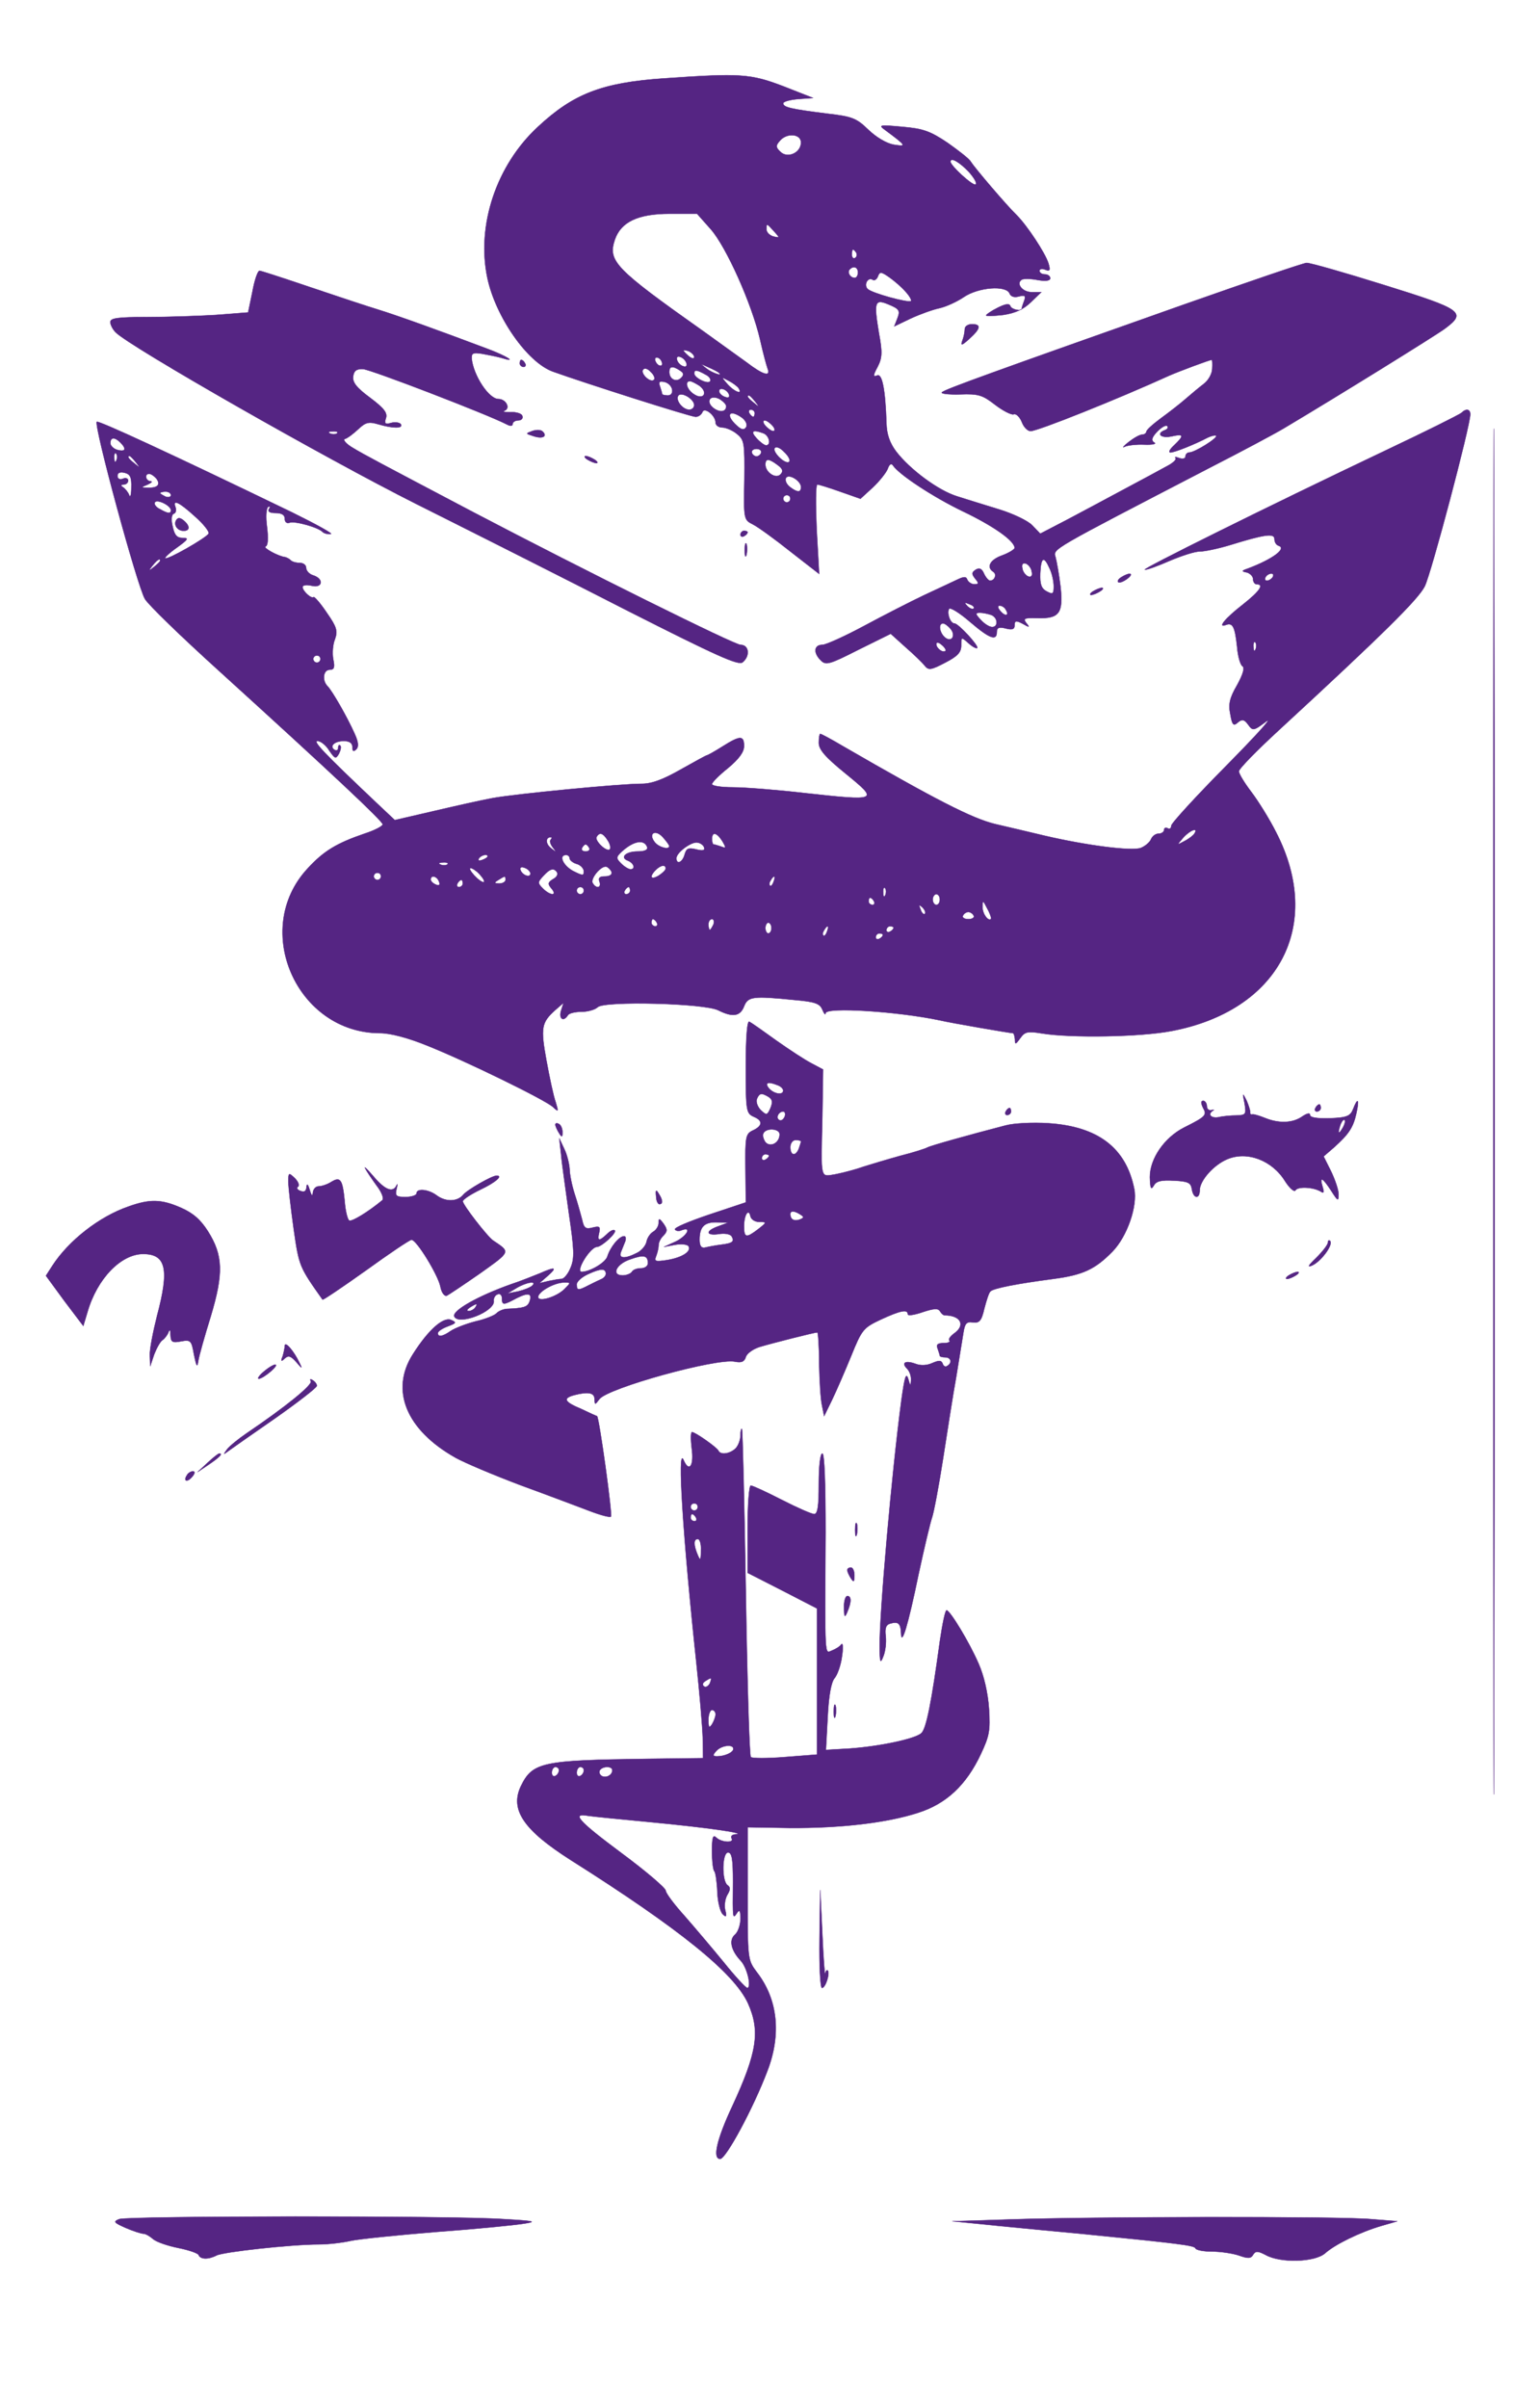 <?xml version="1.0" standalone="no"?>
<!DOCTYPE svg PUBLIC "-//W3C//DTD SVG 20010904//EN"
 "http://www.w3.org/TR/2001/REC-SVG-20010904/DTD/svg10.dtd">
<svg version="1.0" xmlns="http://www.w3.org/2000/svg"
 width="425pt" height="676pt" viewBox="0 0 425 676"
 preserveAspectRatio="xMidYMid meet">

<g transform="translate(0,676) scale(0.1,-0.1)"
fill="#552583" stroke="#552583">
<path d="M4195 3640 c0 -1708 1 -2406 2 -1553 2 854 2 2252 0 3105 -1 854 -2
156 -2 -1552z"/>
<path d="M1865 6540 c-174 -12 -254 -43 -354 -136 -117 -108 -173 -277 -142
-424 23 -109 112 -237 184 -263 89 -32 387 -127 401 -127 8 0 16 6 19 13 5 16
37 -9 37 -29 0 -8 9 -14 19 -14 10 0 29 -8 41 -18 21 -17 22 -25 21 -129 -2
-110 -2 -112 24 -125 14 -7 61 -41 105 -76 l81 -63 -7 125 c-3 69 -3 126 2
126 4 0 33 -9 64 -20 l57 -20 35 32 c19 18 38 42 42 53 4 12 10 15 14 9 17
-26 113 -89 196 -129 86 -41 146 -83 146 -103 0 -4 -16 -14 -35 -21 -34 -12
-45 -33 -25 -46 11 -7 4 -25 -9 -25 -4 0 -12 9 -17 20 -6 14 -13 17 -23 11
-12 -8 -12 -12 -2 -25 11 -13 11 -16 -2 -16 -8 0 -17 6 -20 13 -3 9 -9 9 -28
0 -13 -6 -55 -26 -94 -44 -38 -18 -114 -57 -168 -86 -54 -29 -107 -53 -117
-53 -24 0 -26 -23 -4 -44 14 -14 24 -11 105 30 l91 45 41 -37 c23 -20 48 -44
54 -52 11 -14 18 -13 58 8 35 18 45 29 45 48 0 24 0 25 20 7 11 -10 22 -16 25
-14 5 6 -53 69 -64 69 -12 0 -22 30 -15 41 3 5 29 -11 58 -36 56 -48 76 -55
76 -29 0 12 6 15 25 10 19 -5 25 -2 25 9 0 13 4 14 23 4 19 -11 20 -10 10 2
-10 13 -6 15 30 14 63 -2 74 14 66 88 -4 34 -11 72 -14 83 -7 24 -18 17 435
252 86 44 178 93 205 109 153 91 424 259 453 280 62 46 52 54 -170 123 -112
35 -210 63 -218 62 -8 0 -163 -53 -345 -117 -529 -187 -669 -237 -679 -246 -5
-4 18 -7 51 -6 52 2 63 -2 98 -29 22 -17 46 -29 52 -27 7 3 17 -7 23 -21 5
-14 16 -26 25 -26 20 0 245 90 390 156 25 11 113 44 119 44 1 0 2 -11 1 -25 0
-13 -10 -32 -23 -42 -13 -10 -36 -29 -52 -43 -16 -14 -47 -38 -69 -54 -23 -17
-41 -33 -41 -38 0 -4 -6 -8 -12 -8 -7 0 -24 -10 -38 -21 -14 -11 -19 -17 -11
-13 8 4 33 7 55 6 24 -1 36 2 28 6 -9 6 -7 14 9 31 12 12 24 19 28 15 3 -4 0
-9 -6 -11 -27 -10 -12 -24 17 -18 36 8 37 3 8 -25 -12 -11 -17 -20 -10 -20 11
0 67 22 105 42 11 5 21 7 23 5 6 -6 -60 -47 -75 -47 -6 0 -11 -5 -11 -11 0 -6
-7 -8 -17 -5 -10 4 -14 4 -11 0 4 -3 -7 -14 -25 -23 -18 -10 -70 -38 -117 -63
-47 -25 -119 -64 -161 -86 l-77 -40 -22 23 c-12 13 -54 33 -93 45 -40 12 -93
29 -119 37 -52 16 -132 75 -171 126 -18 24 -26 48 -27 78 -3 96 -12 141 -26
135 -12 -5 -12 0 1 24 13 25 14 41 4 94 -15 90 -12 98 28 81 29 -12 32 -17 24
-38 l-9 -23 46 22 c26 12 62 25 81 29 18 4 49 18 68 31 41 28 120 34 129 10 3
-8 13 -12 26 -8 17 4 20 2 15 -12 -4 -10 -7 -20 -7 -22 0 -9 -29 -3 -32 7 -3
8 -14 6 -36 -5 -18 -9 -32 -19 -32 -21 0 -3 21 -2 48 1 33 5 56 15 77 35 l30
29 -27 0 c-26 0 -45 24 -28 35 5 3 25 3 45 -1 23 -4 35 -2 35 5 0 6 -7 11 -15
11 -8 0 -15 4 -15 10 0 5 7 7 16 3 13 -5 15 -2 9 18 -9 29 -60 106 -89 135
-30 29 -119 134 -129 150 -4 8 -34 31 -65 53 -49 33 -69 40 -127 45 -64 6 -68
5 -50 -8 62 -46 63 -48 25 -42 -21 4 -49 21 -71 42 -33 32 -45 37 -115 45
-104 13 -124 18 -124 29 0 5 19 10 42 12 l42 3 -84 33 c-92 35 -120 37 -335
22z m385 -180 c0 -29 -38 -46 -58 -26 -13 12 -13 18 -2 30 19 24 60 21 60 -4z
m471 -82 c16 -18 25 -34 19 -36 -9 -3 -70 53 -70 64 0 14 25 -1 51 -28z m-724
-162 c43 -49 115 -209 138 -309 8 -36 18 -73 21 -81 10 -25 -12 -19 -59 17
-24 17 -79 57 -121 87 -249 176 -269 197 -249 257 17 50 65 73 154 73 l77 0
39 -44z m177 -5 c17 -19 17 -19 -1 -15 -11 3 -20 12 -20 20 0 18 0 18 21 -5z
m231 -60 c3 -5 2 -12 -3 -15 -5 -3 -9 1 -9 9 0 17 3 19 12 6z m5 -56 c0 -8 -4
-15 -9 -15 -13 0 -22 16 -14 24 11 11 23 6 23 -9z m134 -54 c11 -12 17 -23 15
-26 -7 -6 -110 22 -122 34 -11 11 0 34 14 26 5 -4 12 1 15 9 5 14 9 14 33 -3
14 -10 35 -28 45 -40z m-594 -183 c0 -6 -6 -5 -15 2 -8 7 -15 14 -15 16 0 2 7
1 15 -2 8 -4 15 -11 15 -16z m-90 -19 c0 -6 -4 -7 -10 -4 -5 3 -10 11 -10 16
0 6 5 7 10 4 6 -3 10 -11 10 -16z m68 2 c3 -8 -1 -12 -9 -9 -7 2 -15 10 -17
17 -3 8 1 12 9 9 7 -2 15 -10 17 -17z m91 -27 c14 -12 -19 -1 -35 12 -18 14
-18 14 6 3 14 -6 27 -13 29 -15z m-182 -20 c-9 -10 -38 16 -31 28 4 6 13 4 22
-6 9 -8 13 -19 9 -22z m73 26 c11 -7 12 -12 3 -21 -13 -13 -33 -4 -33 17 0 16
9 18 30 4z m71 -11 c11 -5 17 -14 14 -19 -6 -10 -45 9 -45 22 0 11 8 10 31 -3z
m94 -39 c12 -19 -12 -10 -31 11 -19 22 -19 22 3 10 12 -6 25 -16 28 -21z
m-187 -3 c2 -10 -3 -17 -12 -17 -9 0 -16 2 -16 4 0 2 -3 12 -6 21 -5 13 -2 16
12 13 10 -2 20 -11 22 -21z m77 10 c25 -19 11 -41 -15 -24 -20 12 -28 37 -12
37 5 0 16 -6 27 -13z m83 -25 c2 -7 -2 -10 -12 -6 -9 3 -16 11 -16 16 0 13 23
5 28 -10z m-98 -29 c0 -7 -6 -13 -14 -13 -18 0 -39 26 -31 39 8 13 45 -9 45
-26z m90 -3 c0 -16 -17 -19 -35 -6 -24 18 -11 40 16 26 10 -6 19 -15 19 -20z
m81 13 c13 -16 12 -17 -3 -4 -17 13 -22 21 -14 21 2 0 10 -8 17 -17z m-1 -33
c0 -5 -2 -10 -4 -10 -3 0 -8 5 -11 10 -3 6 -1 10 4 10 6 0 11 -4 11 -10z m-35
-13 c10 -8 15 -19 11 -26 -6 -9 -13 -8 -27 5 -33 30 -20 47 16 21z m85 -22 c7
-8 8 -15 2 -15 -5 0 -15 7 -22 15 -7 8 -8 15 -2 15 5 0 15 -7 22 -15z m-26
-21 c17 -6 23 -34 8 -34 -5 0 -17 9 -27 20 -18 20 -11 25 19 14z m73 -80 c-10
-10 -48 27 -41 38 4 6 16 1 27 -11 12 -11 18 -24 14 -27z m-79 25 c-2 -6 -8
-10 -13 -10 -5 0 -11 4 -13 10 -2 6 4 11 13 11 9 0 15 -5 13 -11z m46 -34 c15
-11 17 -18 8 -27 -13 -13 -42 6 -42 28 0 18 10 17 34 -1z m66 -62 c0 -16 -10
-16 -31 0 -9 7 -14 17 -12 24 6 16 43 -6 43 -24z m-30 -33 c0 -5 -4 -10 -10
-10 -5 0 -10 5 -10 10 0 6 5 10 10 10 6 0 10 -4 10 -10z m728 -195 c7 -14 12
-37 12 -51 0 -22 -3 -23 -20 -14 -15 8 -19 20 -18 50 2 46 10 51 26 15z m-50
-9 c3 -12 -1 -17 -10 -14 -7 3 -15 13 -16 22 -3 12 1 17 10 14 7 -3 15 -13 16
-22z m-163 -104 c-3 -3 -11 0 -18 7 -9 10 -8 11 6 5 10 -3 15 -9 12 -12z m90
-3 c11 -17 -1 -21 -15 -4 -8 9 -8 15 -2 15 6 0 14 -5 17 -11z m-41 -15 c19 -7
21 -34 3 -34 -8 0 -22 9 -32 20 -16 17 -16 20 -2 20 8 0 22 -3 31 -6z m-114
-39 c16 -19 3 -40 -16 -24 -15 13 -19 39 -5 39 5 0 14 -7 21 -15z m-14 -62
c-7 -7 -26 7 -26 19 0 6 6 6 15 -2 9 -7 13 -15 11 -17z"/>
<path d="M709 5941 l-12 -58 -90 -7 c-50 -3 -137 -6 -194 -6 -83 0 -103 -3
-103 -14 0 -8 7 -21 15 -29 41 -41 586 -352 845 -482 162 -81 432 -217 598
-302 243 -123 307 -152 318 -142 22 18 18 49 -6 49 -17 0 -435 207 -750 372
-264 139 -308 162 -339 181 -19 11 -29 23 -22 25 7 2 23 14 37 27 21 20 30 22
57 14 41 -12 70 -12 63 0 -3 5 -16 7 -27 4 -17 -5 -20 -2 -15 13 5 15 -5 28
-45 58 -38 28 -49 43 -47 59 2 16 9 22 28 21 21 -1 349 -127 403 -155 11 -6
17 -5 17 1 0 5 7 10 16 10 9 0 14 6 11 13 -2 6 -17 11 -33 10 -16 0 -24 1 -17
4 18 7 4 33 -17 33 -27 0 -70 66 -75 113 -1 16 4 18 29 14 17 -3 42 -8 56 -12
44 -14 15 5 -41 26 -141 53 -249 92 -304 109 -33 10 -120 39 -194 64 -74 25
-138 46 -142 46 -5 0 -14 -26 -20 -59z m238 -397 c-3 -3 -12 -4 -19 -1 -8 3
-5 6 6 6 11 1 17 -2 13 -5z"/>
<path d="M2710 5836 c0 -8 -3 -23 -7 -33 -5 -14 -1 -13 20 6 32 29 34 41 7 41
-11 0 -20 -6 -20 -14z"/>
<path d="M1460 5740 c0 -5 5 -10 11 -10 5 0 7 5 4 10 -3 6 -8 10 -11 10 -2 0
-4 -4 -4 -10z"/>
<path d="M4105 5601 c-6 -5 -100 -52 -210 -104 -343 -163 -691 -336 -679 -336
6 -1 38 11 70 25 33 14 70 26 84 26 14 0 52 8 85 18 97 30 125 34 125 17 0 -9
5 -17 12 -19 23 -8 -18 -38 -87 -64 -18 -6 -18 -8 -2 -11 9 -3 17 -11 17 -19
0 -8 5 -14 10 -14 22 0 8 -20 -39 -57 -49 -38 -73 -67 -47 -57 19 7 25 -6 31
-62 2 -26 9 -50 15 -54 7 -4 2 -22 -15 -53 -21 -36 -25 -54 -19 -82 5 -30 9
-34 21 -23 12 10 18 9 29 -6 13 -18 15 -18 51 9 21 15 -31 -42 -114 -126 -84
-85 -153 -160 -153 -167 0 -7 -4 -10 -10 -7 -5 3 -10 1 -10 -4 0 -6 -7 -11
-15 -11 -9 0 -18 -7 -22 -16 -3 -8 -16 -19 -28 -24 -25 -10 -154 7 -270 34
-38 9 -101 24 -140 33 -65 16 -165 67 -428 219 -32 19 -60 34 -63 34 -2 0 -4
-11 -4 -25 0 -19 18 -40 76 -87 93 -76 92 -77 -117 -54 -78 9 -168 16 -200 16
-33 0 -59 4 -59 9 0 5 20 25 45 45 31 26 45 45 45 62 0 30 -11 30 -60 -1 -22
-14 -42 -25 -44 -25 -2 0 -35 -18 -74 -40 -49 -28 -81 -40 -109 -40 -61 0
-350 -28 -418 -40 -33 -6 -108 -23 -168 -37 l-108 -25 -52 49 c-149 141 -179
173 -165 173 9 0 24 -12 33 -27 16 -23 18 -24 27 -9 5 10 7 20 4 23 -3 4 -6 1
-6 -6 0 -7 -5 -9 -10 -6 -16 10 -1 25 26 25 16 0 24 -6 24 -17 0 -12 3 -14 11
-6 7 7 6 20 -5 44 -21 47 -63 120 -76 133 -16 16 -12 46 6 46 13 0 15 7 10 30
-3 17 -1 42 5 56 8 23 5 34 -23 74 -18 27 -35 46 -37 44 -6 -6 -31 17 -31 28
0 6 11 7 25 4 31 -8 36 19 5 29 -11 3 -20 13 -20 21 0 8 -8 14 -18 14 -10 0
-22 3 -26 8 -4 4 -11 7 -14 8 -20 2 -65 27 -56 30 7 3 8 23 4 55 -4 29 -2 52
3 56 6 3 7 1 3 -5 -5 -8 2 -12 18 -12 17 0 26 -5 26 -16 0 -10 6 -14 14 -11
14 5 80 -13 92 -26 4 -4 14 -7 23 -6 9 0 -40 27 -109 61 -335 162 -543 258
-548 254 -9 -10 113 -459 135 -497 9 -16 102 -106 207 -201 324 -294 461 -423
461 -432 0 -5 -23 -17 -51 -26 -79 -27 -115 -49 -160 -98 -159 -171 -30 -462
204 -462 28 0 78 -13 132 -35 108 -43 329 -151 353 -172 16 -15 16 -14 8 13
-6 16 -17 68 -26 117 -17 93 -14 107 25 142 l23 20 -7 -22 c-7 -23 7 -32 19
-13 3 6 21 10 39 10 17 0 38 6 45 13 18 18 301 11 339 -9 40 -20 61 -17 72 11
11 28 24 30 143 18 57 -5 70 -10 77 -27 5 -12 9 -16 9 -10 1 18 202 5 321 -20
29 -7 198 -36 205 -36 3 0 5 -8 6 -17 0 -16 2 -15 15 3 13 18 20 20 62 13 81
-13 275 -10 363 7 301 57 428 296 294 557 -19 38 -51 89 -70 114 -19 25 -35
51 -35 58 0 7 51 59 113 116 293 270 390 366 409 403 18 35 128 451 128 483 0
15 -12 17 -25 4z m-3767 -83 c18 -18 15 -27 -8 -21 -11 3 -20 12 -20 19 0 17
12 18 28 2z m-11 -50 c-3 -8 -6 -5 -6 6 -1 11 2 17 5 13 3 -3 4 -12 1 -19z
m54 -5 c13 -16 12 -17 -3 -4 -17 13 -22 21 -14 21 2 0 10 -8 17 -17z m-12 -72
c0 -20 -3 -29 -6 -21 -3 8 -11 18 -17 22 -8 5 -7 8 2 8 6 0 12 5 12 11 0 6 -7
9 -15 5 -9 -3 -15 0 -15 8 0 9 7 12 20 9 16 -4 20 -13 19 -42z m70 26 c13 -17
4 -27 -23 -26 -21 0 -21 1 -1 9 11 5 14 9 8 9 -14 1 -18 21 -4 21 5 0 14 -6
20 -13z m41 -47 c0 -5 -7 -7 -15 -4 -8 4 -15 8 -15 10 0 2 7 4 15 4 8 0 15 -4
15 -10z m0 -42 c0 -11 -8 -10 -31 3 -11 5 -17 14 -14 19 6 10 45 -9 45 -22z
m68 -18 c24 -21 41 -43 38 -48 -8 -13 -117 -75 -122 -69 -2 2 13 16 33 30 32
23 34 27 16 27 -16 0 -23 8 -28 32 -5 20 -3 34 3 36 6 2 8 10 5 18 -9 24 10
15 55 -26z m-98 -124 c0 -2 -8 -10 -17 -17 -16 -13 -17 -12 -4 4 13 16 21 21
21 13z m3125 -46 c-3 -5 -11 -10 -16 -10 -6 0 -7 5 -4 10 3 6 11 10 16 10 6 0
7 -4 4 -10z m-48 -202 c-3 -8 -6 -5 -6 6 -1 11 2 17 5 13 3 -3 4 -12 1 -19z
m-2627 -28 c0 -5 -4 -10 -10 -10 -5 0 -10 5 -10 10 0 6 5 10 10 10 6 0 10 -4
10 -10z m980 -525 c0 -11 -28 -4 -40 10 -20 24 -1 39 21 16 10 -11 19 -23 19
-26z m1475 35 c-3 -5 -16 -15 -28 -21 -22 -12 -22 -12 -3 10 19 21 43 30 31
11z m-1648 -19 c7 -10 9 -22 6 -25 -9 -9 -44 25 -37 35 8 14 18 11 31 -10z
m322 -2 c11 -19 11 -21 -4 -15 -9 3 -19 6 -21 6 -2 0 -4 7 -4 15 0 21 13 19
29 -6z m-482 4 c-4 -3 -1 -13 6 -22 11 -14 10 -14 -5 -2 -16 12 -16 31 -1 31
4 0 3 -3 0 -7z m271 -21 c2 -8 -8 -12 -27 -12 -33 0 -51 -17 -27 -26 17 -7 22
-24 7 -24 -5 0 -17 7 -26 16 -15 15 -15 18 2 34 33 30 63 35 71 12z m160 -1
c3 -8 -4 -10 -23 -5 -21 5 -27 3 -32 -15 -6 -22 -23 -29 -23 -10 0 16 42 47
59 44 8 -1 17 -7 19 -14z m-323 -1 c3 -5 -1 -10 -10 -10 -9 0 -13 5 -10 10 3
6 8 10 10 10 2 0 7 -4 10 -10z m-285 -24 c0 -2 -7 -7 -16 -10 -8 -3 -12 -2 -9
4 6 10 25 14 25 6z m230 -5 c0 -5 9 -13 20 -16 11 -3 20 -13 20 -21 0 -13 -4
-12 -30 1 -28 15 -42 45 -20 45 6 0 10 -4 10 -9z m-343 -17 c-3 -3 -12 -4 -19
-1 -8 3 -5 6 6 6 11 1 17 -2 13 -5z m103 -48 c0 -5 -9 -1 -20 9 -11 10 -20 22
-20 26 0 5 9 1 20 -8 11 -10 20 -22 20 -27z m130 22 c0 -13 -23 -5 -28 10 -2
7 2 10 12 6 9 -3 16 -11 16 -16z m228 4 c2 -7 -6 -12 -18 -12 -16 0 -20 -4
-16 -15 6 -17 -9 -21 -19 -4 -8 12 24 51 39 46 5 -2 12 -9 14 -15z m152 10 c0
-4 -9 -13 -20 -20 -22 -13 -27 -3 -8 16 14 14 28 16 28 4z m-305 -11 c3 -6 -2
-14 -12 -19 -14 -9 -15 -13 -4 -26 18 -21 -3 -21 -24 0 -15 15 -15 18 1 35 19
21 30 24 39 10z m-495 -11 c0 -5 -4 -10 -10 -10 -5 0 -10 5 -10 10 0 6 5 10
10 10 6 0 10 -4 10 -10z m163 -14 c4 -10 1 -13 -9 -9 -7 3 -14 9 -14 14 0 14
17 10 23 -5z m187 4 c0 -5 -8 -10 -17 -10 -15 0 -16 2 -3 10 19 12 20 12 20 0z
m753 -5 c-3 -9 -8 -14 -10 -11 -3 3 -2 9 2 15 9 16 15 13 8 -4z m-873 -5 c0
-5 -5 -10 -11 -10 -5 0 -7 5 -4 10 3 6 8 10 11 10 2 0 4 -4 4 -10z m340 -20
c0 -5 -4 -10 -10 -10 -5 0 -10 5 -10 10 0 6 5 10 10 10 6 0 10 -4 10 -10z
m130 0 c0 -5 -5 -10 -11 -10 -5 0 -7 5 -4 10 3 6 8 10 11 10 2 0 4 -4 4 -10z
m717 -12 c-3 -8 -6 -5 -6 6 -1 11 2 17 5 13 3 -3 4 -12 1 -19z m153 -13 c0 -8
-4 -15 -10 -15 -5 0 -10 7 -10 15 0 8 5 15 10 15 6 0 10 -7 10 -15z m-185 -5
c3 -5 1 -10 -4 -10 -6 0 -11 5 -11 10 0 6 2 10 4 10 3 0 8 -4 11 -10z m329
-49 c-7 -9 -24 13 -24 32 0 21 1 21 13 -3 8 -14 12 -27 11 -29z m-186 14 c-3
-3 -9 2 -12 12 -6 14 -5 15 5 6 7 -7 10 -15 7 -18z m137 -5 c3 -5 -3 -10 -15
-10 -12 0 -18 5 -15 10 3 6 10 10 15 10 5 0 12 -4 15 -10z m-890 -20 c3 -5 1
-10 -4 -10 -6 0 -11 5 -11 10 0 6 2 10 4 10 3 0 8 -4 11 -10z m159 -5 c-4 -8
-8 -15 -10 -15 -2 0 -4 7 -4 15 0 8 4 15 10 15 5 0 7 -7 4 -15z m163 -10 c0
-8 -4 -15 -9 -15 -4 0 -8 7 -8 15 0 8 4 15 8 15 5 0 9 -7 9 -15z m156 -10 c-3
-9 -8 -14 -10 -11 -3 3 -2 9 2 15 9 16 15 13 8 -4z m187 11 c0 -3 -4 -8 -10
-11 -5 -3 -10 -1 -10 4 0 6 5 11 10 11 6 0 10 -2 10 -4z m-30 -20 c0 -3 -4 -8
-10 -11 -5 -3 -10 -1 -10 4 0 6 5 11 10 11 6 0 10 -2 10 -4z"/>
<path d="M495 5300 c-8 -13 3 -30 21 -30 18 0 18 14 0 29 -10 8 -16 9 -21 1z"/>
<path d="M1495 5550 c-19 -7 -19 -7 3 -14 26 -9 41 -1 26 13 -5 5 -18 5 -29 1z"/>
<path d="M1650 5470 c8 -5 20 -10 25 -10 6 0 3 5 -5 10 -8 5 -19 10 -25 10 -5
0 -3 -5 5 -10z"/>
<path d="M2080 5259 c0 -5 5 -7 10 -4 6 3 10 8 10 11 0 2 -4 4 -10 4 -5 0 -10
-5 -10 -11z"/>
<path d="M2092 5215 c0 -16 2 -22 5 -12 2 9 2 23 0 30 -3 6 -5 -1 -5 -18z"/>
<path d="M3150 5140 c-8 -5 -12 -11 -9 -14 3 -3 14 1 25 9 21 16 8 20 -16 5z"/>
<path d="M3070 5100 c-8 -5 -10 -10 -5 -10 6 0 17 5 25 10 8 5 11 10 5 10 -5
0 -17 -5 -25 -10z"/>
<path d="M2095 3767 c0 -127 1 -132 23 -142 26 -11 24 -26 -5 -39 -18 -9 -20
-18 -19 -105 l1 -96 -102 -34 c-56 -19 -100 -37 -97 -42 2 -4 11 -6 19 -2 30
11 14 -17 -17 -32 l-33 -15 32 6 c17 3 34 1 37 -4 9 -15 -18 -32 -60 -39 -33
-5 -37 -4 -31 11 4 10 7 24 7 31 0 8 6 20 14 27 11 12 11 17 0 33 -12 16 -14
16 -14 2 0 -9 -7 -20 -16 -25 -8 -5 -16 -17 -18 -28 -2 -10 -14 -25 -27 -31
-33 -17 -52 -16 -45 2 3 8 9 22 12 30 3 8 2 15 -3 15 -14 0 -39 -31 -47 -57
-5 -17 -49 -43 -72 -43 -19 0 24 70 43 70 14 1 56 40 50 46 -3 4 -13 -1 -22
-10 -22 -21 -28 -20 -22 4 4 17 1 19 -19 14 -19 -5 -24 -1 -29 23 -4 15 -13
48 -21 72 -8 25 -14 56 -14 70 -1 14 -7 40 -15 56 l-14 30 5 -45 c2 -25 13
-99 22 -166 15 -101 16 -126 5 -152 -7 -18 -19 -32 -26 -32 -6 0 -23 -3 -37
-6 l-25 -6 24 21 c27 24 21 26 -22 7 -18 -7 -54 -22 -82 -31 -93 -33 -165 -74
-159 -90 11 -27 116 14 111 44 -1 7 4 16 11 18 6 3 12 -2 12 -11 0 -20 4 -20
41 0 34 17 45 14 36 -11 -6 -14 -16 -17 -64 -19 -10 -1 -22 -6 -28 -12 -5 -6
-32 -17 -59 -23 -27 -7 -58 -19 -70 -27 -23 -16 -36 -18 -36 -6 0 5 12 13 28
19 24 9 25 11 9 18 -22 9 -64 -28 -107 -96 -65 -101 -19 -213 120 -291 25 -14
108 -49 185 -78 77 -28 164 -61 193 -72 29 -11 55 -18 58 -15 5 4 -33 279 -39
282 -1 0 -21 9 -44 20 -48 20 -53 30 -20 39 39 10 57 7 57 -11 1 -17 1 -17 14
0 24 31 327 115 380 105 19 -4 27 0 31 13 3 10 20 22 38 28 33 10 155 41 163
41 2 0 5 -39 5 -87 1 -49 4 -101 8 -118 l6 -30 22 45 c12 25 36 80 54 124 30
74 34 79 83 102 54 25 76 30 76 15 0 -5 19 -2 42 6 30 10 43 11 48 3 4 -7 10
-12 13 -12 46 0 60 -28 27 -51 -11 -8 -17 -17 -13 -20 3 -4 -4 -7 -16 -7 -17
0 -22 -4 -17 -16 3 -9 6 -18 6 -20 0 -2 7 -4 15 -4 17 0 20 -16 6 -24 -5 -4
-11 -1 -13 6 -4 10 -10 10 -29 2 -15 -7 -33 -8 -48 -2 -28 10 -40 3 -23 -14 7
-7 12 -21 11 -33 -1 -17 -2 -16 -8 5 -6 19 -10 4 -19 -60 -27 -202 -62 -601
-61 -690 0 -47 2 -51 10 -30 6 14 9 39 7 57 -3 24 1 33 14 36 21 6 28 0 29
-27 1 -40 20 23 49 164 16 74 33 146 38 160 5 14 19 88 31 165 12 77 28 181
37 230 8 50 17 105 20 123 4 27 9 33 27 30 18 -2 24 4 32 39 6 23 13 45 17 48
8 9 77 22 176 35 84 11 118 27 167 77 41 42 71 128 61 176 -23 115 -102 175
-241 184 -44 3 -98 0 -120 -6 -108 -28 -211 -57 -220 -62 -5 -3 -39 -14 -75
-23 -36 -10 -83 -24 -105 -31 -22 -8 -57 -17 -77 -21 -45 -7 -42 -21 -38 163
l2 131 -32 17 c-18 9 -62 38 -99 64 -36 26 -70 50 -76 53 -6 4 -10 -40 -10
-125z m89 -53 c9 -3 16 -10 16 -15 0 -14 -26 -10 -40 6 -13 16 -3 20 24 9z
m-25 -33 c11 -7 12 -15 5 -32 -9 -20 -11 -20 -27 -5 -9 9 -14 23 -11 31 7 17
13 18 33 6z m45 -56 c-4 -8 -10 -12 -15 -9 -11 6 -2 24 11 24 5 0 7 -7 4 -15z
m-14 -49 c0 -24 -26 -38 -40 -22 -6 9 -9 20 -5 26 9 15 45 12 45 -4z m60 -20
c0 -2 -3 -11 -6 -20 -9 -23 -24 -20 -24 4 0 11 7 20 15 20 8 0 15 -2 15 -4z
m-90 -40 c0 -3 -4 -8 -10 -11 -5 -3 -10 -1 -10 4 0 6 5 11 10 11 6 0 10 -2 10
-4z m-27 -186 c22 0 21 -1 -3 -20 -34 -26 -40 -25 -40 8 0 32 13 52 18 28 2
-9 13 -16 25 -16z m115 21 c11 -7 11 -9 -1 -14 -16 -6 -27 0 -27 15 0 10 11
10 28 -1z m-230 -33 c-37 -13 -36 -27 1 -22 16 3 32 0 36 -6 9 -15 3 -20 -31
-24 -16 -2 -36 -6 -44 -8 -10 -2 -15 5 -15 22 0 36 13 50 49 49 l31 -1 -27
-10z m-198 -104 c0 -8 -9 -14 -19 -14 -11 0 -23 -4 -26 -10 -3 -5 -15 -10 -26
-10 -33 0 -18 32 21 45 39 14 50 11 50 -11z m-118 -29 c0 -6 -6 -13 -14 -16
-7 -3 -23 -11 -35 -17 -29 -15 -33 -15 -33 3 0 8 15 21 33 29 35 16 48 16 49
1z m-207 -34 c-6 -5 -23 -12 -40 -16 l-30 -6 25 15 c28 17 60 22 45 7z m90
-10 c-25 -24 -79 -38 -73 -19 6 16 47 38 73 38 19 0 19 0 0 -19z m-250 -51
c-3 -5 -12 -10 -18 -10 -7 0 -6 4 3 10 19 12 23 12 15 0z"/>
<path d="M3496 3663 c5 -31 4 -33 -23 -34 -15 0 -38 -2 -50 -5 -22 -4 -32 9
-15 19 4 2 1 2 -5 1 -7 -2 -13 3 -13 11 0 8 -5 15 -10 15 -7 0 -7 -6 -1 -19
12 -21 9 -25 -53 -56 -55 -28 -96 -87 -96 -139 1 -32 3 -37 11 -24 7 13 21 16
57 14 40 -2 47 -6 50 -24 4 -27 22 -29 22 -3 0 27 39 71 77 87 56 24 127 -3
163 -62 13 -20 26 -31 29 -25 7 11 49 9 70 -3 10 -7 11 -3 6 13 -9 30 0 26 24
-11 19 -30 21 -31 21 -10 0 12 -10 41 -21 64 l-21 42 29 25 c41 37 54 55 63
96 9 40 4 46 -9 12 -8 -20 -17 -24 -65 -26 -36 -1 -56 2 -56 9 0 7 -9 5 -22
-4 -27 -19 -66 -20 -105 -4 -15 6 -31 11 -35 10 -5 -1 -7 1 -6 6 0 4 -4 18
-10 32 -12 24 -12 23 -6 -7z m275 -70 c-12 -20 -14 -14 -5 12 4 9 9 14 11 11
3 -2 0 -13 -6 -23z"/>
<path d="M3695 3650 c-3 -5 -1 -10 4 -10 6 0 11 5 11 10 0 6 -2 10 -4 10 -3 0
-8 -4 -11 -10z"/>
<path d="M2825 3640 c-3 -5 -1 -10 4 -10 6 0 11 5 11 10 0 6 -2 10 -4 10 -3 0
-8 -4 -11 -10z"/>
<path d="M1560 3603 c0 -4 5 -15 10 -23 8 -13 10 -13 10 2 0 9 -4 20 -10 23
-5 3 -10 3 -10 -2z"/>
<path d="M1026 3480 c4 -8 19 -30 32 -48 14 -18 21 -36 16 -41 -40 -33 -86
-61 -93 -57 -5 3 -11 28 -13 56 -6 60 -12 68 -38 52 -11 -7 -27 -12 -35 -12
-8 0 -15 -8 -16 -17 -1 -12 -4 -10 -9 7 -5 16 -8 19 -9 8 -1 -12 -6 -15 -17
-11 -9 3 -12 9 -7 12 5 3 1 14 -9 24 -17 16 -18 16 -18 -10 0 -16 7 -75 15
-133 15 -105 16 -106 81 -198 1 -2 56 35 122 82 65 47 123 86 128 86 14 0 74
-98 81 -131 3 -17 11 -28 18 -26 6 3 48 31 94 63 87 62 85 59 36 92 -17 12
-85 100 -85 110 0 5 23 20 50 33 42 20 64 39 45 39 -13 0 -83 -40 -94 -54 -17
-20 -50 -20 -75 -1 -23 17 -56 20 -56 5 0 -5 -14 -10 -31 -10 -26 0 -30 3 -25
23 3 12 3 16 0 10 -10 -22 -32 -14 -65 25 -17 20 -28 30 -23 22z"/>
<path d="M1843 3402 c0 -12 5 -22 9 -22 11 0 10 12 -2 30 -7 12 -9 10 -7 -8z"/>
<path d="M360 3373 c-81 -28 -167 -95 -213 -166 l-18 -28 52 -71 53 -70 12 40
c27 93 94 162 156 162 65 0 74 -43 39 -174 -11 -44 -21 -94 -20 -110 l1 -31
11 33 c7 18 17 36 23 40 6 4 14 14 17 22 4 10 6 7 6 -8 1 -19 5 -22 30 -17 27
5 29 2 36 -38 7 -33 9 -37 12 -17 2 14 18 70 35 125 36 120 35 171 -8 239 -21
33 -42 51 -76 66 -55 24 -87 25 -148 3z"/>
<path d="M3730 3272 c0 -6 -15 -25 -32 -42 -25 -24 -27 -29 -10 -21 25 13 58
58 48 68 -3 3 -6 1 -6 -5z"/>
<path d="M3620 3180 c-8 -5 -10 -10 -5 -10 6 0 17 5 25 10 8 5 11 10 5 10 -5
0 -17 -5 -25 -10z"/>
<path d="M800 2983 c0 -6 -3 -20 -6 -30 -6 -14 -4 -16 6 -6 10 9 17 7 32 -10
17 -20 18 -20 9 -2 -15 32 -40 61 -41 48z"/>
<path d="M741 2910 c-13 -11 -19 -20 -14 -20 6 0 20 9 33 20 30 26 12 26 -19
0z"/>
<path d="M873 2883 c6 -10 -72 -73 -180 -146 -22 -15 -47 -35 -55 -45 -11 -15
-11 -16 2 -6 8 6 68 48 133 93 64 45 117 86 117 91 0 5 -5 12 -12 16 -6 4 -8
3 -5 -3z"/>
<path d="M2080 2731 c0 -12 -6 -29 -14 -37 -16 -15 -42 -19 -48 -6 -4 9 -65
52 -74 52 -4 0 -4 -20 -1 -45 7 -49 -7 -70 -23 -33 -18 41 -2 -213 36 -569 9
-84 17 -178 18 -210 l1 -58 -155 -2 c-297 -4 -324 -9 -357 -77 -31 -66 8 -123
140 -207 307 -194 459 -317 498 -402 35 -78 26 -138 -44 -289 -44 -94 -56
-148 -34 -148 16 0 93 142 133 248 39 102 29 200 -30 276 -26 35 -26 35 -26
221 l0 186 118 -2 c141 -1 274 14 362 43 78 25 134 77 175 164 24 51 27 66 23
128 -3 44 -14 92 -29 126 -26 60 -80 149 -90 150 -4 0 -12 -39 -19 -87 -23
-169 -38 -246 -52 -258 -17 -16 -117 -37 -200 -43 l-68 -4 5 93 c3 61 10 97
19 108 8 9 18 37 21 61 4 25 3 40 -2 34 -4 -6 -16 -13 -26 -17 -21 -8 -20 -30
-18 331 0 139 -3 222 -9 222 -6 0 -10 -36 -10 -85 0 -62 -3 -85 -13 -85 -7 0
-48 18 -91 40 -43 22 -82 40 -87 40 -5 0 -9 -55 -9 -122 l0 -123 98 -50 97
-50 0 -205 0 -205 -90 -7 c-49 -4 -93 -4 -96 0 -4 4 -10 212 -14 462 -4 250
-9 457 -11 459 -2 2 -4 -6 -4 -18z m-120 -201 c0 -5 -4 -10 -10 -10 -5 0 -10
5 -10 10 0 6 5 10 10 10 6 0 10 -4 10 -10z m-5 -30 c3 -5 1 -10 -4 -10 -6 0
-11 5 -11 10 0 6 2 10 4 10 3 0 8 -4 11 -10z m14 -92 c0 -28 -2 -30 -9 -13
-12 28 -12 45 0 45 6 0 10 -15 9 -32z m25 -373 c-4 -8 -11 -12 -16 -9 -6 4 -5
10 3 15 19 12 19 11 13 -6z m16 -87 c0 -7 -5 -20 -10 -28 -8 -12 -10 -9 -10
13 0 15 5 27 10 27 6 0 10 -6 10 -12z m50 -97 c0 -10 -24 -21 -46 -21 -12 0
-13 3 -2 15 14 16 48 20 48 6z m-490 -60 c0 -6 -4 -13 -10 -16 -5 -3 -10 1
-10 9 0 9 5 16 10 16 6 0 10 -4 10 -9z m70 0 c0 -6 -4 -13 -10 -16 -5 -3 -10
1 -10 9 0 9 5 16 10 16 6 0 10 -4 10 -9z m80 0 c0 -14 -18 -23 -30 -16 -6 4
-8 11 -5 16 8 12 35 12 35 0z m110 -146 c157 -15 270 -31 237 -34 -10 0 -15
-5 -12 -11 9 -14 -29 -12 -43 2 -9 9 -12 1 -12 -38 0 -28 3 -54 7 -57 3 -4 7
-30 8 -58 1 -27 8 -55 15 -62 10 -10 12 -7 7 12 -3 13 0 32 6 42 9 15 9 21 1
27 -17 11 -16 92 1 92 11 0 14 -19 14 -82 -1 -105 -1 -106 11 -88 7 11 10 8
10 -16 0 -17 -7 -37 -15 -44 -18 -15 -12 -44 15 -73 19 -19 32 -77 19 -77 -4
0 -34 32 -66 72 -32 39 -82 98 -110 130 -29 32 -53 64 -53 71 0 7 -56 55 -125
106 -121 90 -141 113 -93 104 13 -2 93 -10 178 -18z"/>
<path d="M583 2654 l-28 -26 33 22 c29 20 39 30 28 30 -3 0 -18 -12 -33 -26z"/>
<path d="M525 2619 c-11 -17 1 -21 15 -4 8 9 8 15 2 15 -6 0 -14 -5 -17 -11z"/>
<path d="M2402 2465 c0 -16 2 -22 5 -12 2 9 2 23 0 30 -3 6 -5 -1 -5 -18z"/>
<path d="M2380 2353 c0 -5 5 -15 10 -23 8 -12 10 -11 10 8 0 12 -4 22 -10 22
-5 0 -10 -3 -10 -7z"/>
<path d="M2371 2248 c0 -28 2 -30 9 -13 12 28 12 45 0 45 -5 0 -10 -15 -9 -32z"/>
<path d="M2342 1955 c0 -16 2 -22 5 -12 2 9 2 23 0 30 -3 6 -5 -1 -5 -18z"/>
<path d="M2302 1318 c-1 -76 2 -138 7 -138 10 0 23 41 16 49 -3 2 -6 -2 -7
-10 -1 -8 -5 42 -8 111 l-6 125 -2 -137z"/>
<path d="M335 531 c-18 -7 -15 -10 19 -25 21 -9 43 -16 49 -16 6 0 18 -7 27
-15 9 -8 41 -19 71 -25 30 -6 56 -15 57 -20 5 -12 27 -13 50 -1 19 10 211 31
287 31 28 0 68 5 90 10 22 5 130 16 240 25 110 8 220 19 245 23 40 6 33 8 -55
13 -145 10 -1056 9 -1080 0z"/>
<path d="M2835 530 l-160 -5 130 -13 c72 -7 175 -17 230 -22 282 -28 320 -33
323 -41 2 -5 23 -9 46 -9 24 0 58 -5 76 -11 25 -9 34 -9 40 2 7 11 13 11 36
-1 42 -23 137 -20 166 5 28 25 97 59 158 77 l45 13 -75 6 c-89 8 -788 7 -1015
-1z"/>
</g>
</svg>
